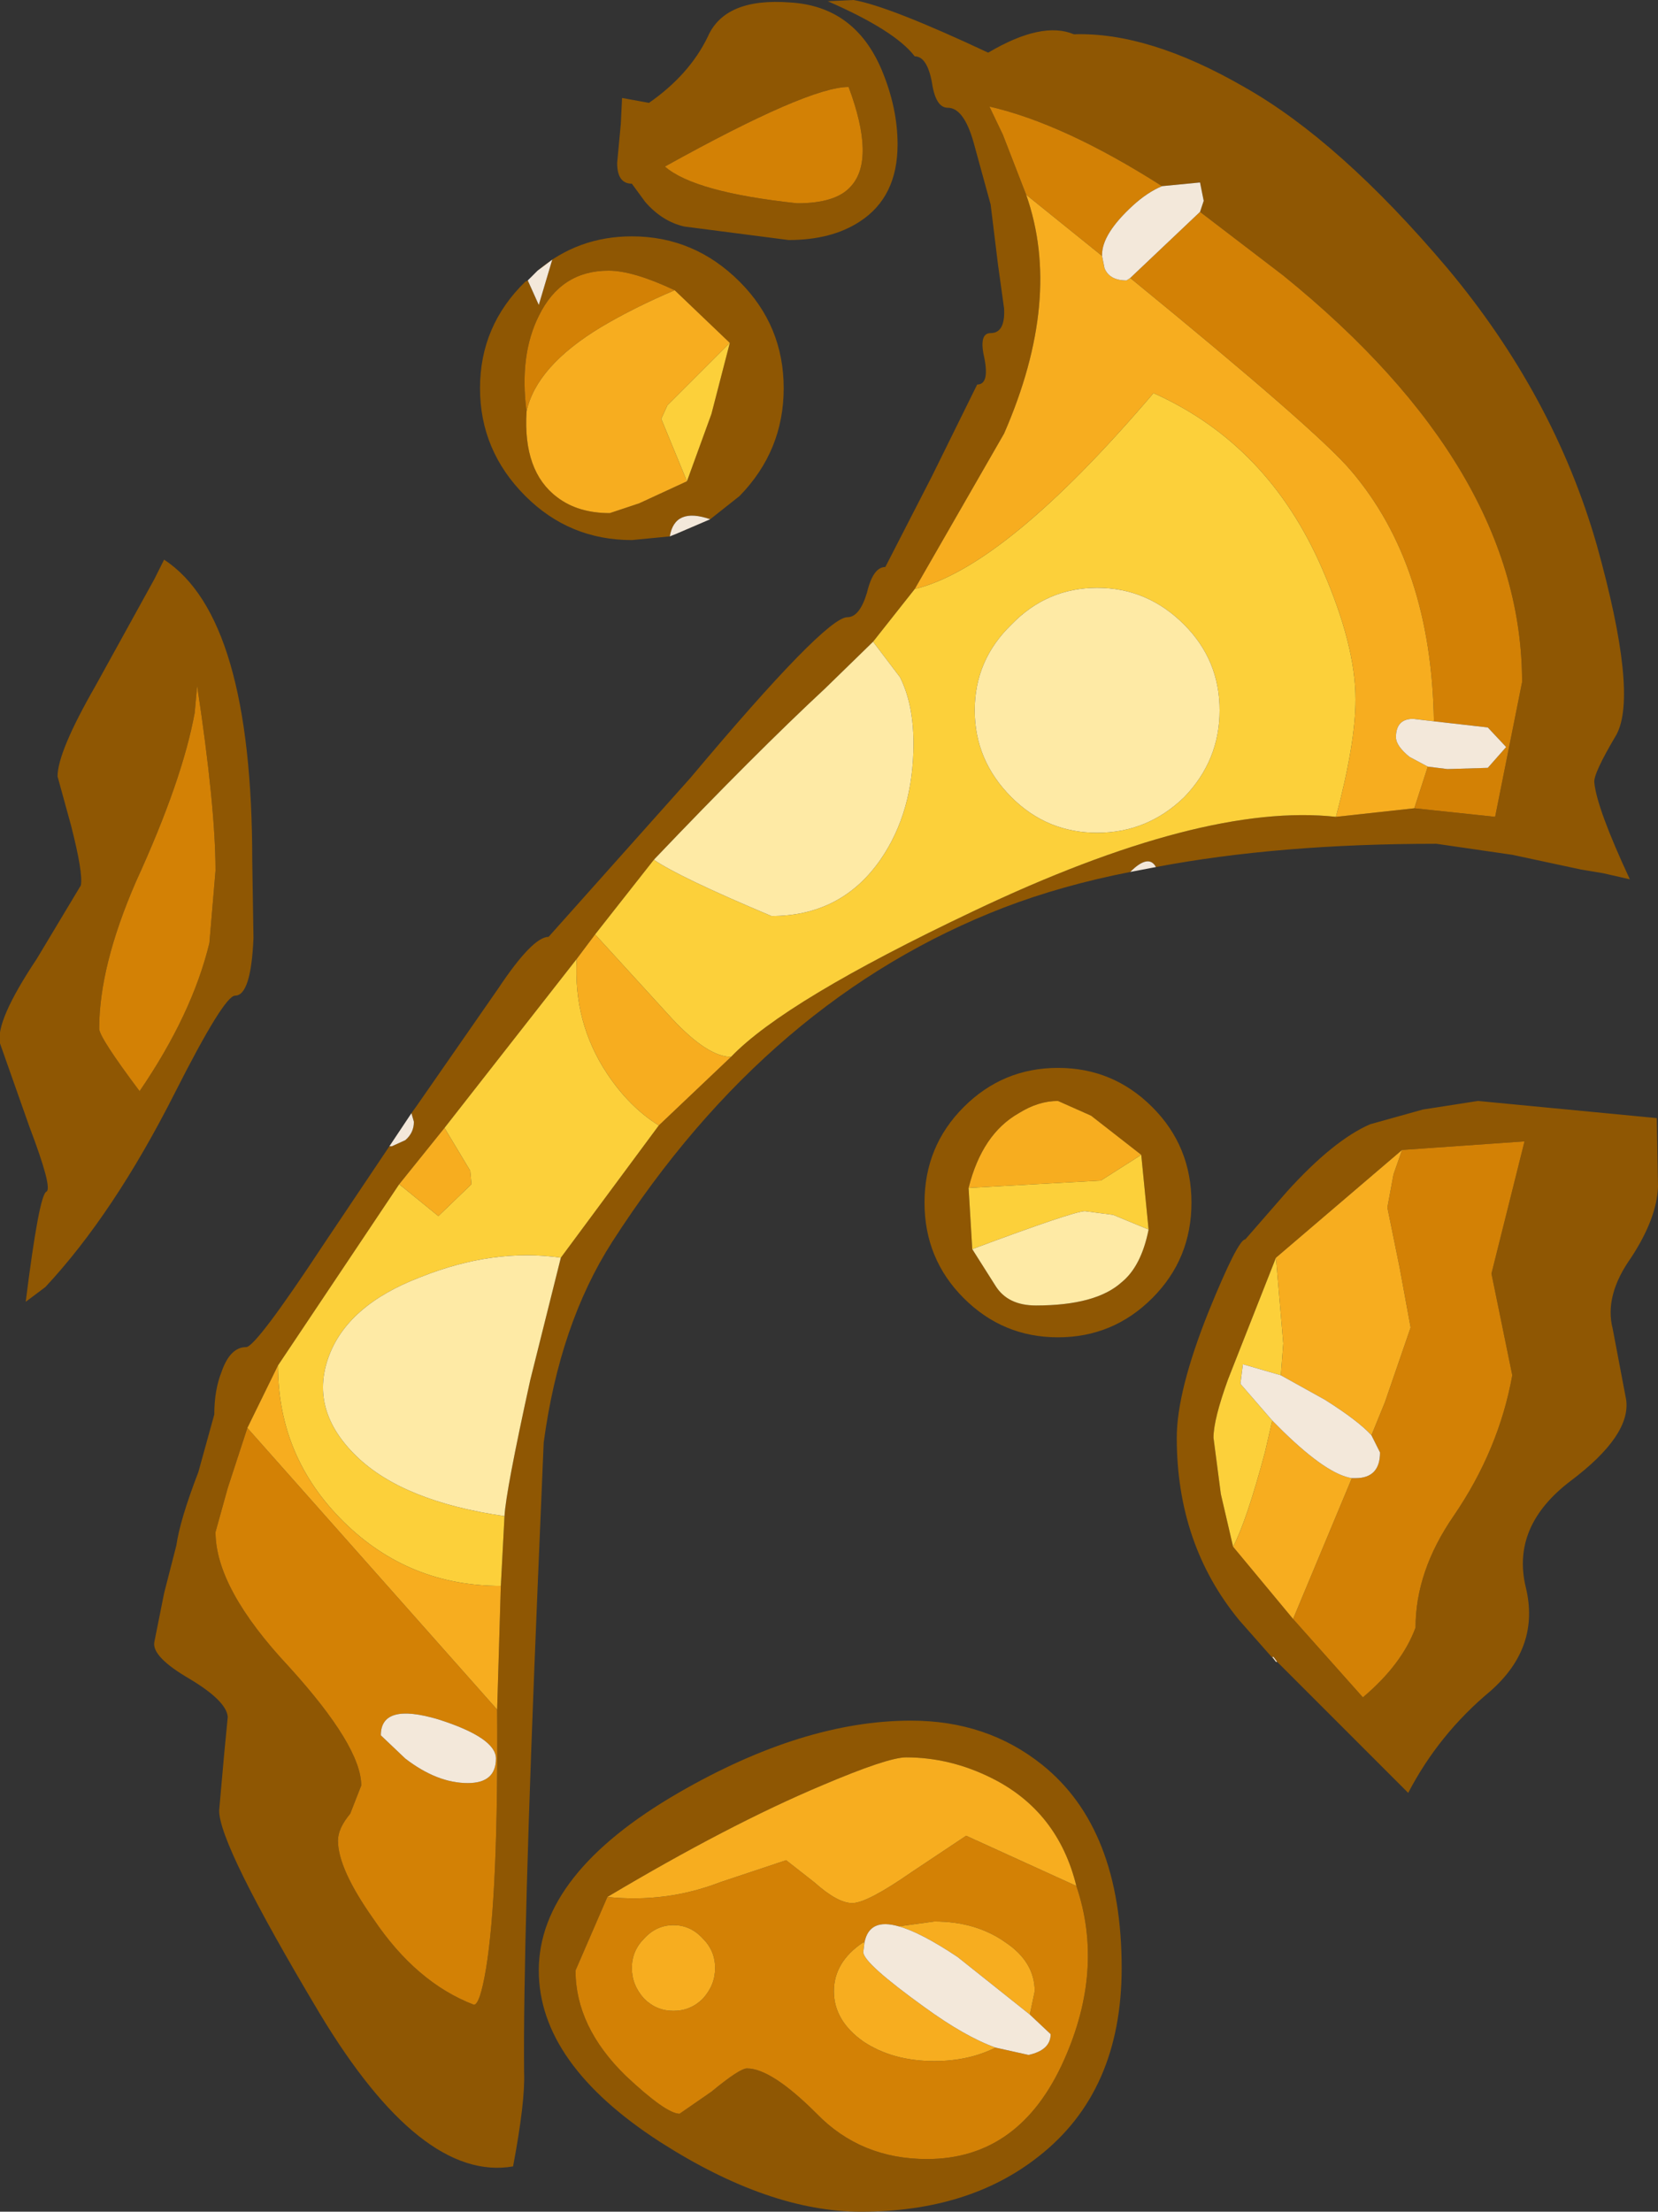 <?xml version="1.0" encoding="UTF-8" standalone="no"?>
<svg xmlns:ffdec="https://www.free-decompiler.com/flash" xmlns:xlink="http://www.w3.org/1999/xlink" ffdec:objectType="shape" height="90.3px" width="67.7px" xmlns="http://www.w3.org/2000/svg">
  <rect width="100%" height="100%" fill="#333333" stroke="none"/>
  <g transform="matrix(1.0, 0.0, 0.0, 1.0, -1.25, -1.45)">
    <path d="M18.05 46.9 L18.3 46.55 21.6 41.8 Q23.0 39.7 23.65 39.7 L29.45 33.2 Q34.95 26.65 35.85 26.65 36.35 26.65 36.65 25.65 36.9 24.6 37.4 24.6 L39.3 20.9 41.15 17.15 Q41.65 17.15 41.45 16.1 41.2 15.05 41.7 15.05 42.3 15.05 42.25 14.05 L42.0 12.25 41.7 9.8 41.0 7.25 Q40.6 5.85 39.95 5.85 39.45 5.85 39.3 4.8 39.1 3.75 38.6 3.75 37.8 2.7 35.05 1.5 L36.1 1.45 Q37.55 1.7 41.6 3.6 43.8 2.3 45.1 2.85 48.15 2.75 52.05 5.0 55.95 7.2 60.35 12.4 64.7 17.6 66.45 23.7 68.15 29.8 67.25 31.45 66.3 33.05 66.35 33.4 66.45 34.45 67.8 37.35 L66.7 37.1 65.8 36.95 63.0 36.35 59.9 35.9 Q53.45 35.9 48.45 36.85 48.15 36.3 47.4 37.05 44.6 37.6 42.25 38.5 32.65 42.2 26.25 52.15 24.1 55.5 23.45 60.35 L23.2 66.3 Q22.6 80.7 22.65 86.05 22.7 87.25 22.2 89.9 18.45 90.55 14.3 83.65 10.15 76.7 10.2 75.35 L10.4 73.1 10.55 71.55 Q10.5 70.9 9.0 70.0 7.45 69.1 7.55 68.5 L7.95 66.5 8.45 64.55 Q8.6 63.5 9.35 61.55 L10.0 59.2 Q10.0 58.2 10.3 57.45 10.65 56.45 11.3 56.45 11.7 56.45 14.5 52.2 L17.15 48.25 17.25 48.25 17.8 48.0 Q18.15 47.7 18.15 47.25 L18.05 46.9 M48.7 9.05 Q44.7 6.5 41.65 5.8 L42.2 6.95 43.15 9.4 Q44.65 13.65 42.25 19.15 L38.6 25.5 36.9 27.65 34.95 29.55 Q32.1 32.2 27.95 36.55 L25.55 39.6 24.8 40.6 19.4 47.5 17.55 49.8 12.6 57.2 11.35 59.75 10.55 62.2 10.05 64.0 Q10.05 66.3 13.05 69.5 16.0 72.75 16.0 74.35 L15.55 75.5 Q15.05 76.1 15.05 76.6 15.05 77.75 16.5 79.8 18.25 82.4 20.6 83.3 20.85 83.3 21.1 81.8 21.6 78.75 21.55 71.25 L21.7 66.2 21.85 63.35 Q21.9 62.35 22.9 57.8 L24.15 52.8 28.15 47.4 31.1 44.6 Q33.3 42.3 41.0 38.65 50.35 34.2 55.8 34.8 L59.0 34.45 62.3 34.8 63.4 29.3 Q63.4 20.6 53.65 12.7 L50.25 10.1 50.4 9.65 50.25 8.9 48.7 9.05 M47.85 48.6 L45.8 47.0 44.45 46.4 Q43.65 46.4 42.85 46.9 41.35 47.75 40.8 49.95 L40.95 52.45 41.9 53.95 Q42.4 54.75 43.55 54.75 46.0 54.75 47.05 53.8 47.85 53.15 48.15 51.65 L47.85 48.6 M40.6 46.65 Q42.2 45.05 44.45 45.05 46.7 45.05 48.3 46.65 49.9 48.25 49.9 50.55 49.9 52.85 48.3 54.45 46.7 56.05 44.45 56.05 42.2 56.05 40.6 54.45 39.0 52.85 39.0 50.55 39.0 48.25 40.6 46.65 M53.35 69.3 L51.85 67.6 Q49.3 64.5 49.3 60.15 49.3 58.25 50.6 55.0 51.8 52.05 52.1 52.05 L53.8 50.1 Q55.7 48.0 57.2 47.35 L59.35 46.75 61.6 46.4 68.9 47.1 68.95 49.9 Q68.9 51.2 67.85 52.8 66.75 54.35 67.1 55.7 L67.65 58.6 Q67.85 60.05 65.4 61.9 62.95 63.75 63.55 66.25 64.15 68.7 62.1 70.5 60.0 72.25 58.75 74.65 L53.4 69.3 53.25 69.1 53.2 69.1 53.35 69.3 M58.5 48.4 L53.35 52.8 51.4 57.75 Q50.8 59.4 50.8 60.15 L51.1 62.45 51.6 64.6 54.05 67.55 56.9 70.75 Q58.5 69.4 59.05 67.9 59.05 65.6 60.6 63.35 62.45 60.65 63.0 57.6 L62.15 53.45 63.5 48.05 58.5 48.4 M36.35 10.5 Q35.2 11.25 33.45 11.25 L29.2 10.7 Q28.3 10.5 27.6 9.7 L27.05 8.95 Q26.45 8.95 26.45 8.1 L26.6 6.5 26.65 5.45 27.75 5.65 Q29.4 4.5 30.15 2.95 30.85 1.35 33.5 1.55 36.15 1.7 37.25 4.3 37.9 5.85 37.9 7.35 37.9 9.5 36.35 10.5 M35.9 5.0 Q34.25 5.0 28.4 8.25 29.6 9.3 33.8 9.75 35.4 9.75 36.0 9.05 37.0 7.95 35.9 5.0 M28.8 13.3 Q27.1 12.5 26.1 12.5 24.15 12.5 23.25 14.35 22.45 15.95 22.75 18.25 22.6 20.7 24.0 21.75 24.85 22.4 26.15 22.4 L27.35 22.0 29.3 21.1 30.3 18.35 31.05 15.45 28.8 13.3 M22.8 12.9 L23.25 13.9 23.8 12.05 23.2 12.5 Q24.85 11.1 27.05 11.1 29.6 11.1 31.45 12.95 33.25 14.75 33.25 17.3 33.25 19.85 31.45 21.7 L30.25 22.65 Q28.8 22.15 28.6 23.35 L27.05 23.5 Q24.5 23.5 22.7 21.7 20.85 19.85 20.85 17.3 20.85 14.75 22.7 12.95 L22.8 12.9 M10.05 37.0 Q10.05 34.4 9.3 29.45 L9.2 30.55 Q8.7 33.3 6.8 37.45 5.3 40.9 5.3 43.45 5.3 43.8 6.95 46.0 9.1 42.85 9.8 39.95 L10.05 37.0 M7.55 25.1 L7.95 24.3 Q11.55 26.65 11.55 36.6 L11.6 39.75 Q11.5 42.1 10.85 42.1 10.4 42.1 8.4 46.05 5.9 51.0 3.1 54.0 L2.3 54.6 Q2.85 50.2 3.15 50.1 3.4 49.95 2.45 47.45 L1.25 44.05 Q1.05 43.15 2.75 40.6 L4.55 37.6 Q4.65 37.1 4.15 35.15 L3.6 33.15 Q3.6 32.15 5.15 29.45 L7.55 25.1 M26.05 78.9 L24.75 81.9 Q24.75 84.2 26.8 86.2 28.45 87.75 29.0 87.75 L30.3 86.85 Q31.45 85.9 31.75 85.9 32.75 85.9 34.6 87.75 36.4 89.6 39.1 89.6 42.9 89.6 44.7 85.55 46.35 81.85 45.2 78.45 44.45 75.4 41.75 74.05 40.05 73.2 38.25 73.2 37.5 73.2 34.8 74.35 31.0 75.95 26.05 78.9 M28.95 74.65 Q34.05 71.7 38.45 71.7 41.55 71.7 43.8 73.5 47.05 76.1 47.05 81.8 47.05 86.85 43.65 89.5 40.8 91.75 36.4 91.75 32.65 91.75 28.2 88.9 23.25 85.7 23.25 81.9 23.25 77.95 28.95 74.65" fill="#8f5703" fill-rule="evenodd" stroke="none"/>
    <path d="M43.15 9.4 L42.2 6.95 41.65 5.8 Q44.7 6.5 48.7 9.05 48.1 9.3 47.5 9.85 46.25 11.0 46.25 11.85 L46.25 11.9 43.15 9.4 M50.25 10.1 L53.65 12.7 Q63.4 20.6 63.4 29.3 L62.3 34.8 59.0 34.45 59.55 32.75 60.35 32.85 62.0 32.8 62.75 31.95 62.0 31.15 59.8 30.9 Q59.7 24.5 56.4 20.65 55.05 19.05 47.4 12.8 L50.25 10.1 M21.55 71.25 Q21.6 78.75 21.1 81.8 20.85 83.3 20.6 83.3 18.25 82.4 16.5 79.8 15.05 77.75 15.05 76.6 15.05 76.1 15.55 75.5 L16.0 74.35 Q16.0 72.75 13.05 69.5 10.05 66.3 10.05 64.0 L10.55 62.2 11.35 59.75 21.55 71.25 M57.25 60.05 L57.8 58.7 58.85 55.65 58.4 53.2 57.9 50.75 58.15 49.4 58.5 48.4 63.5 48.05 62.15 53.45 63.0 57.6 Q62.45 60.65 60.6 63.35 59.05 65.6 59.05 67.9 58.5 69.4 56.9 70.75 L54.05 67.55 56.45 61.8 56.6 61.8 Q57.6 61.8 57.6 60.75 L57.25 60.05 M35.9 5.0 Q37.0 7.95 36.0 9.05 35.4 9.75 33.8 9.75 29.6 9.3 28.4 8.25 34.25 5.0 35.9 5.0 M28.8 13.3 Q27.15 14.0 25.8 14.8 23.15 16.4 22.75 18.25 22.45 15.95 23.25 14.35 24.15 12.5 26.1 12.5 27.1 12.5 28.8 13.3 M10.05 37.0 L9.8 39.95 Q9.1 42.85 6.95 46.0 5.3 43.8 5.3 43.45 5.3 40.9 6.8 37.45 8.7 33.3 9.2 30.55 L9.3 29.45 Q10.05 34.4 10.05 37.0 M16.8 72.3 L17.8 73.25 Q19.1 74.25 20.35 74.25 21.5 74.25 21.5 73.25 21.5 72.4 19.15 71.65 16.8 70.95 16.8 72.3 M26.05 78.9 Q28.45 79.15 30.65 78.3 L33.35 77.4 34.5 78.3 Q35.45 79.15 36.05 79.15 36.65 79.15 38.45 77.9 L40.7 76.4 45.2 78.45 Q46.35 81.85 44.7 85.55 42.9 89.6 39.1 89.6 36.4 89.6 34.6 87.75 32.75 85.9 31.75 85.9 31.45 85.9 30.3 86.85 L29.0 87.75 Q28.45 87.75 26.8 86.2 24.75 84.2 24.75 81.9 L26.05 78.9 M43.3 83.7 L43.5 82.75 Q43.5 81.55 42.3 80.75 41.1 79.9 39.4 79.9 L37.95 80.1 Q36.75 79.75 36.55 80.75 L36.5 80.75 Q35.3 81.55 35.3 82.75 35.3 83.95 36.5 84.8 37.7 85.6 39.4 85.6 40.8 85.6 41.9 85.05 L43.25 85.35 Q44.15 85.15 44.15 84.5 L43.3 83.7 M27.55 83.05 Q28.05 83.55 28.75 83.55 29.45 83.55 29.95 83.05 30.45 82.5 30.45 81.8 30.45 81.1 29.95 80.6 29.45 80.05 28.75 80.05 28.05 80.05 27.55 80.6 27.05 81.1 27.05 81.8 27.05 82.5 27.55 83.05" fill="#d38105" fill-rule="evenodd" stroke="none"/>
    <path d="M43.15 9.4 L46.25 11.9 46.35 12.4 Q46.55 12.9 47.25 12.9 L47.4 12.8 Q55.05 19.05 56.4 20.65 59.7 24.5 59.8 30.9 L58.95 30.8 Q58.25 30.8 58.25 31.55 58.25 31.9 58.8 32.35 L59.55 32.75 59.0 34.45 55.8 34.8 Q56.6 31.8 56.6 30.0 56.6 27.8 55.25 24.7 53.05 19.6 48.35 17.5 42.3 24.6 38.6 25.5 L42.25 19.15 Q44.65 13.65 43.15 9.4 M31.1 44.6 L28.15 47.4 Q26.95 46.65 26.05 45.3 24.65 43.2 24.8 40.6 L25.55 39.6 28.7 43.05 Q30.15 44.6 31.1 44.6 M21.7 66.2 L21.55 71.25 11.35 59.75 12.6 57.2 Q12.6 60.95 15.3 63.6 17.95 66.2 21.7 66.2 M17.55 49.8 L19.4 47.5 20.45 49.25 20.5 49.8 19.15 51.1 17.55 49.8 M40.8 49.95 Q41.35 47.75 42.85 46.9 43.65 46.4 44.45 46.4 L45.8 47.0 47.85 48.6 46.2 49.65 40.8 49.95 M58.5 48.4 L58.15 49.4 57.9 50.75 58.4 53.2 58.85 55.65 57.8 58.7 57.25 60.05 Q56.7 59.45 55.35 58.6 L53.55 57.6 53.65 56.3 53.35 52.8 58.5 48.4 M56.45 61.8 L54.05 67.55 51.6 64.6 Q52.15 63.55 52.9 60.75 L53.2 59.45 53.65 59.9 Q55.45 61.65 56.45 61.8 M22.75 18.25 Q23.15 16.4 25.8 14.8 27.15 14.0 28.8 13.3 L31.05 15.45 28.5 18.0 28.25 18.55 29.3 21.1 27.35 22.0 26.15 22.4 Q24.85 22.4 24.0 21.75 22.6 20.7 22.75 18.25 M45.2 78.45 L40.7 76.4 38.45 77.9 Q36.65 79.15 36.05 79.15 35.45 79.15 34.5 78.3 L33.35 77.4 30.65 78.3 Q28.45 79.15 26.05 78.9 31.0 75.95 34.8 74.35 37.5 73.2 38.25 73.2 40.05 73.2 41.75 74.05 44.45 75.4 45.2 78.45 M37.95 80.1 L39.4 79.9 Q41.1 79.9 42.3 80.75 43.5 81.55 43.5 82.75 L43.3 83.7 40.35 81.35 Q38.85 80.35 37.95 80.1 M41.9 85.05 Q40.8 85.6 39.4 85.6 37.7 85.6 36.5 84.8 35.3 83.95 35.3 82.75 35.3 81.55 36.5 80.75 L36.55 80.75 36.5 81.15 Q36.5 81.6 39.0 83.4 40.65 84.6 41.9 85.05 M27.55 83.05 Q27.05 82.5 27.05 81.8 27.05 81.1 27.55 80.6 28.05 80.05 28.75 80.05 29.45 80.05 29.95 80.6 30.45 81.1 30.45 81.8 30.45 82.5 29.95 83.05 29.45 83.55 28.75 83.55 28.05 83.55 27.55 83.05" fill="#f7ad1f" fill-rule="evenodd" stroke="none"/>
    <path d="M55.8 34.8 Q50.35 34.2 41.0 38.65 33.3 42.3 31.1 44.6 30.15 44.6 28.7 43.05 L25.55 39.6 27.95 36.55 Q28.95 37.25 32.75 38.85 35.6 38.85 37.2 36.55 38.55 34.6 38.55 31.8 38.55 30.2 38.0 29.1 L36.9 27.65 38.6 25.5 Q42.3 24.6 48.35 17.5 53.05 19.6 55.25 24.7 56.6 27.8 56.6 30.0 56.6 31.8 55.8 34.8 M28.15 47.4 L24.15 52.8 Q21.4 52.4 18.4 53.6 15.4 54.75 14.65 56.9 13.9 59.05 15.8 60.9 17.7 62.75 21.85 63.35 L21.7 66.2 Q17.95 66.2 15.3 63.6 12.6 60.95 12.6 57.2 L17.55 49.8 19.15 51.1 20.5 49.8 20.45 49.25 19.4 47.5 24.8 40.6 Q24.65 43.2 26.05 45.3 26.95 46.65 28.15 47.4 M41.05 30.45 Q41.05 32.5 42.55 34.0 44.0 35.45 46.05 35.45 48.1 35.45 49.6 34.0 51.05 32.5 51.05 30.45 51.05 28.4 49.6 26.95 48.1 25.45 46.05 25.45 44.0 25.45 42.55 26.95 41.05 28.4 41.05 30.45 M47.85 48.6 L48.15 51.65 46.7 51.05 45.55 50.9 Q45.1 50.9 40.95 52.45 L40.8 49.95 46.2 49.65 47.85 48.6 M53.35 52.8 L53.65 56.3 53.55 57.6 52.0 57.15 51.9 57.95 53.2 59.45 52.9 60.75 Q52.15 63.55 51.6 64.6 L51.1 62.45 50.8 60.15 Q50.8 59.4 51.4 57.75 L53.35 52.8 M29.3 21.1 L28.25 18.55 28.5 18.0 31.05 15.45 30.3 18.35 29.3 21.1" fill="#fcd03a" fill-rule="evenodd" stroke="none"/>
    <path d="M24.15 52.8 L22.9 57.8 Q21.9 62.35 21.85 63.35 17.7 62.75 15.8 60.9 13.9 59.05 14.65 56.9 15.4 54.75 18.4 53.6 21.4 52.4 24.15 52.8 M27.95 36.55 Q32.1 32.2 34.95 29.55 L36.9 27.65 38.0 29.1 Q38.55 30.2 38.55 31.8 38.55 34.6 37.2 36.55 35.6 38.85 32.75 38.85 28.95 37.25 27.95 36.55 M41.05 30.45 Q41.05 28.4 42.55 26.95 44.0 25.45 46.05 25.45 48.1 25.45 49.6 26.95 51.05 28.4 51.05 30.45 51.05 32.5 49.6 34.0 48.1 35.45 46.05 35.45 44.0 35.45 42.55 34.0 41.05 32.5 41.05 30.45 M48.15 51.65 Q47.85 53.15 47.05 53.8 46.0 54.75 43.55 54.75 42.4 54.75 41.9 53.95 L40.95 52.45 Q45.1 50.9 45.55 50.9 L46.7 51.05 48.15 51.65" fill="#feeaa5" fill-rule="evenodd" stroke="none"/>
    <path d="M18.05 46.9 L18.15 47.25 Q18.15 47.7 17.8 48.0 L17.25 48.25 17.15 48.25 18.05 46.9 M47.4 37.05 Q48.15 36.3 48.45 36.85 L47.4 37.05 M46.25 11.9 L46.25 11.85 Q46.25 11.0 47.5 9.85 48.1 9.3 48.7 9.05 L50.25 8.9 50.4 9.65 50.25 10.1 47.4 12.8 47.25 12.9 Q46.55 12.9 46.35 12.4 L46.25 11.9 M59.8 30.9 L62.0 31.15 62.75 31.95 62.0 32.8 60.35 32.85 59.55 32.75 58.8 32.35 Q58.25 31.9 58.25 31.55 58.25 30.8 58.95 30.8 L59.8 30.9 M53.4 69.3 L53.35 69.3 53.2 69.1 53.25 69.1 53.4 69.3 M53.55 57.6 L55.35 58.6 Q56.7 59.45 57.25 60.05 L57.6 60.75 Q57.6 61.8 56.6 61.8 L56.45 61.8 Q55.45 61.65 53.65 59.9 L53.2 59.45 51.9 57.95 52.0 57.15 53.55 57.6 M23.2 12.5 L23.8 12.05 23.25 13.9 22.8 12.9 22.85 12.85 22.9 12.8 23.2 12.5 M28.6 23.35 Q28.8 22.15 30.25 22.65 L28.85 23.25 28.6 23.35 M16.8 72.3 Q16.8 70.95 19.15 71.65 21.5 72.4 21.5 73.25 21.5 74.25 20.35 74.25 19.1 74.25 17.8 73.25 L16.8 72.3 M37.95 80.1 Q38.85 80.35 40.35 81.35 L43.3 83.7 44.15 84.5 Q44.15 85.15 43.25 85.35 L41.9 85.05 Q40.65 84.6 39.0 83.4 36.5 81.6 36.5 81.15 L36.55 80.75 Q36.75 79.75 37.95 80.1" fill="#f3e8da" fill-rule="evenodd" stroke="none"/>
  </g>
</svg>
